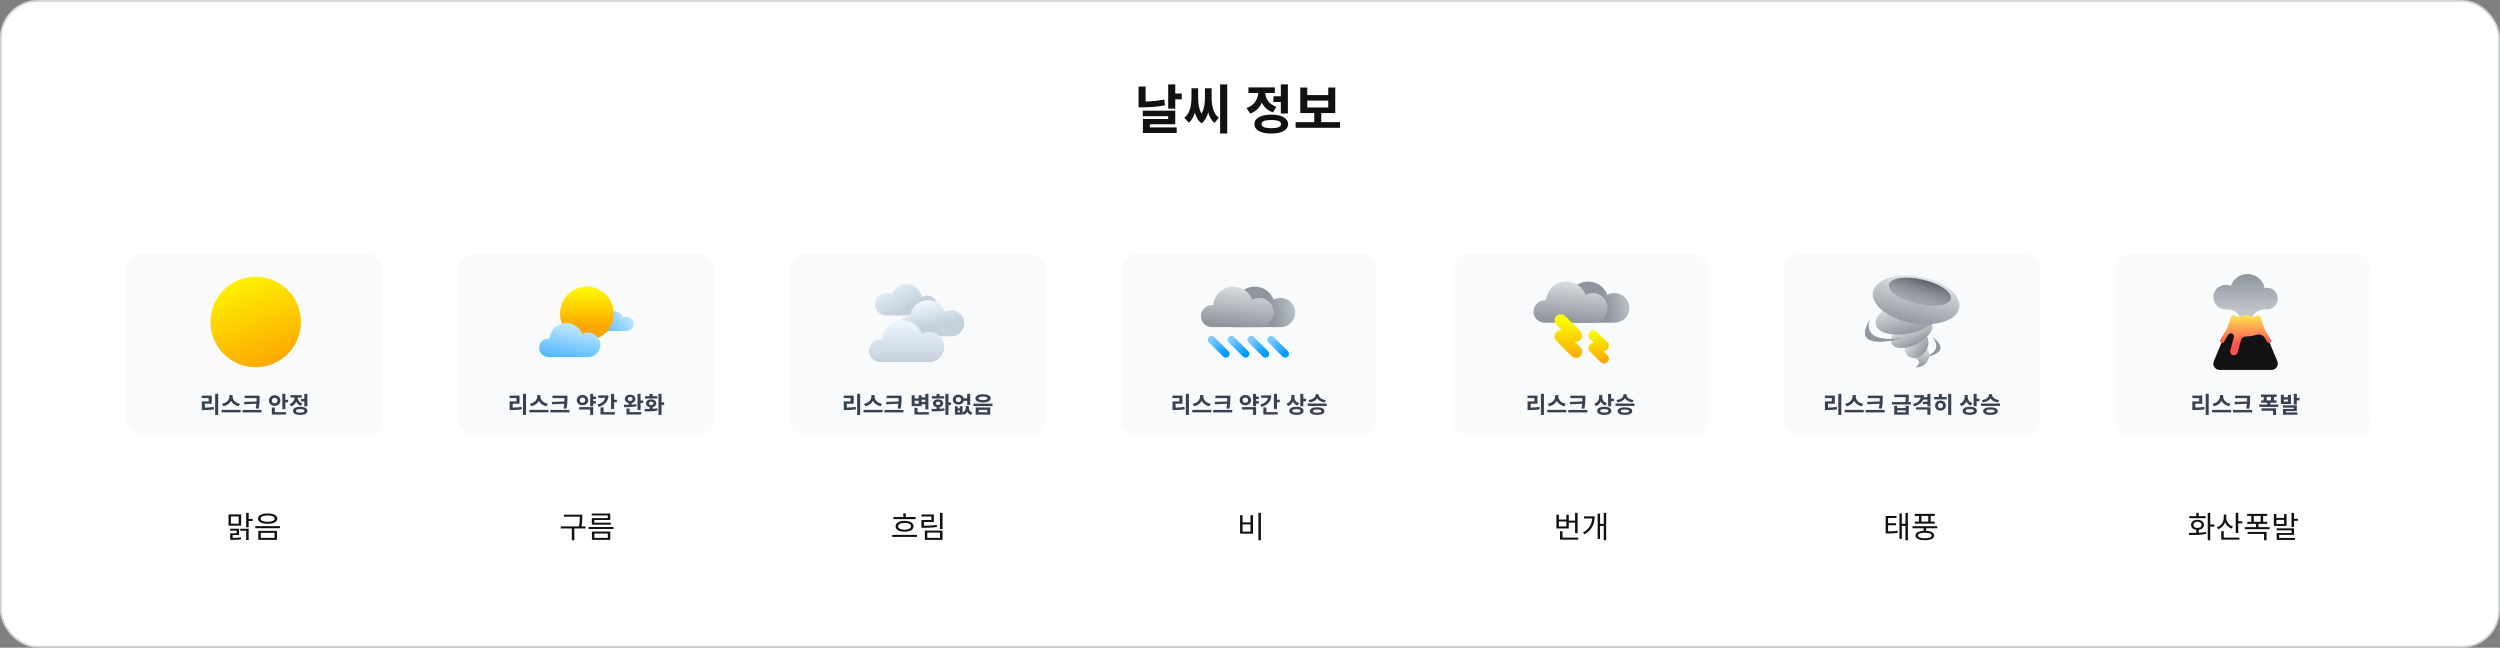 <svg width="1320" height="342" viewBox="0 0 1320 342" fill="none" xmlns="http://www.w3.org/2000/svg">
<rect x="0" y="0" width="1320" height="342" fill="#808080" stroke="none"/>
<rect x="0.5" y="0.5" width="1319" height="341" rx="19.5" fill="white" stroke="#D1D5DB"/>
<path d="M616.808 44.564H620.532V57.36H616.808V44.564ZM619.496 49.38H623.976V52.432H619.496V49.38ZM601.156 45.684H604.88V55.736H601.156V45.684ZM601.156 53.608H603.34C606.812 53.608 610.648 53.356 614.708 52.572L615.128 55.596C610.928 56.436 606.98 56.66 603.34 56.66H601.156V53.608ZM603.396 58.424H620.532V65.62H607.176V68.672H603.452V62.848H616.808V61.336H603.396V58.424ZM603.452 67.272H621.288V70.212H603.452V67.272ZM644.218 44.564H647.97V70.492H644.218V44.564ZM629.098 46.608H631.786V50.976C631.786 56.38 631.142 61.952 627.698 64.752L625.318 62.176C628.622 59.6 629.098 55.092 629.098 50.976V46.608ZM629.966 46.608H632.598V50.976C632.598 54.924 633.046 59.656 636.406 62.372L634.39 65.116C630.582 62.232 629.966 56.156 629.966 50.976V46.608ZM636.21 46.608H638.842V50.976C638.842 56.212 638.198 62.26 634.39 65.116L632.374 62.372C635.762 59.684 636.21 54.98 636.21 50.976V46.608ZM637.05 46.608H639.738V50.976C639.738 55.12 640.242 59.628 643.518 62.176L641.278 64.892C637.694 62.092 637.05 56.408 637.05 50.976V46.608ZM672.364 50.836H677.292V53.86H672.364V50.836ZM676.284 44.564H680.008V59.964H676.284V44.564ZM671.216 60.524C676.704 60.524 680.092 62.4 680.092 65.536C680.092 68.7 676.704 70.52 671.216 70.52C665.728 70.52 662.34 68.7 662.34 65.536C662.34 62.4 665.728 60.524 671.216 60.524ZM671.216 63.352C667.856 63.352 666.064 64.052 666.064 65.536C666.064 66.992 667.856 67.692 671.216 67.692C674.604 67.692 676.396 66.992 676.396 65.536C676.396 64.052 674.604 63.352 671.216 63.352ZM664.3 47.168H667.324V48.792C667.324 53.748 665.028 58.284 660.072 59.964L658.168 57.024C662.452 55.568 664.3 52.124 664.3 48.792V47.168ZM665.084 47.168H668.08V48.792C668.08 51.844 669.844 55.008 673.932 56.38L672.112 59.32C667.296 57.724 665.084 53.412 665.084 48.792V47.168ZM659.176 46.132H673.12V49.1H659.176V46.132ZM684.093 64.472H707.557V67.496H684.093V64.472ZM693.921 58.928H697.645V65.2H693.921V58.928ZM686.557 46.216H690.253V50.192H701.313V46.216H705.009V59.712H686.557V46.216ZM690.253 53.104V56.744H701.313V53.104H690.253Z" fill="#111111"/>
<rect x="67" y="134" width="135" height="96" rx="8" fill="#F9FAFB"/>
<ellipse cx="135.003" cy="170.001" rx="23.893" ry="23.893" fill="url(#paint0_linear_910_36956)"/>
<path d="M113.609 207.944H115.205V219.092H113.609V207.944ZM106.553 215.204H107.537C109.505 215.204 111.077 215.132 112.841 214.832L112.997 216.116C111.197 216.44 109.565 216.5 107.537 216.5H106.553V215.204ZM106.541 208.892H111.785V213.188H108.173V215.684H106.553V211.928H110.153V210.164H106.541V208.892ZM121.12 208.592H122.512V209.396C122.512 211.808 120.796 213.944 117.916 214.508L117.232 213.188C119.74 212.756 121.12 210.992 121.12 209.396V208.592ZM121.444 208.592H122.824V209.396C122.824 211.028 124.192 212.756 126.712 213.188L126.028 214.508C123.148 213.944 121.444 211.844 121.444 209.396V208.592ZM117.004 216.416H127.06V217.712H117.004V216.416ZM129.171 208.928H136.167V210.2H129.171V208.928ZM128.043 216.452H138.087V217.76H128.043V216.452ZM135.495 208.928H137.067V210.212C137.067 211.832 137.067 213.368 136.551 215.792L134.979 215.648C135.495 213.404 135.495 211.784 135.495 210.212V208.928ZM135.831 211.976V213.152L129.039 213.488L128.847 212.204L135.831 211.976ZM149.081 207.956H150.677V216.032H149.081V207.956ZM150.221 211.136H152.153V212.444H150.221V211.136ZM143.513 217.604H151.073V218.876H143.513V217.604ZM143.513 215.192H145.109V218.168H143.513V215.192ZM145.025 208.664C146.729 208.664 148.049 209.852 148.049 211.496C148.049 213.128 146.729 214.316 145.025 214.316C143.321 214.316 142.001 213.128 142.001 211.496C142.001 209.852 143.321 208.664 145.025 208.664ZM145.025 210.056C144.209 210.056 143.561 210.584 143.561 211.496C143.561 212.396 144.209 212.924 145.025 212.924C145.853 212.924 146.489 212.396 146.489 211.496C146.489 210.584 145.853 210.056 145.025 210.056ZM158.992 210.644H161.104V211.94H158.992V210.644ZM160.672 207.956H162.268V214.556H160.672V207.956ZM158.5 214.796C160.852 214.796 162.304 215.6 162.304 216.944C162.304 218.3 160.852 219.08 158.5 219.08C156.148 219.08 154.696 218.3 154.696 216.944C154.696 215.6 156.148 214.796 158.5 214.796ZM158.5 216.008C157.06 216.008 156.292 216.308 156.292 216.944C156.292 217.568 157.06 217.868 158.5 217.868C159.952 217.868 160.72 217.568 160.72 216.944C160.72 216.308 159.952 216.008 158.5 216.008ZM155.536 209.072H156.832V209.768C156.832 211.892 155.848 213.836 153.724 214.556L152.908 213.296C154.744 212.672 155.536 211.196 155.536 209.768V209.072ZM155.872 209.072H157.156V209.768C157.156 211.076 157.912 212.432 159.664 213.02L158.884 214.28C156.82 213.596 155.872 211.748 155.872 209.768V209.072ZM153.34 208.628H159.316V209.9H153.34V208.628Z" fill="#374151"/>
<path d="M121.553 284.016H122.417C124.705 284.016 125.825 283.984 127.185 283.712L127.329 284.72C125.905 285.024 124.769 285.056 122.417 285.056H121.553V284.016ZM121.521 279.184H126.241V282.512H122.833V284.672H121.553V281.552H124.961V280.208H121.521V279.184ZM126.849 279.184H131.297V285.136H129.985V280.24H126.849V279.184ZM129.969 270.784H131.297V278.432H129.969V270.784ZM130.721 273.984H133.425V275.088H130.721V273.984ZM120.673 271.616H127.313V277.552H120.673V271.616ZM126.017 272.688H121.969V276.496H126.017V272.688ZM141.328 271.104C144.448 271.104 146.416 272.128 146.416 273.84C146.416 275.552 144.448 276.56 141.328 276.56C138.192 276.56 136.24 275.552 136.24 273.84C136.24 272.128 138.192 271.104 141.328 271.104ZM141.328 272.16C139.024 272.16 137.6 272.768 137.6 273.84C137.6 274.896 139.024 275.52 141.328 275.52C143.616 275.52 145.056 274.896 145.056 273.84C145.056 272.768 143.616 272.16 141.328 272.16ZM136.384 280.288H146.256V285.056H136.384V280.288ZM144.96 281.36H137.696V283.984H144.96V281.36ZM134.784 277.808H147.856V278.88H134.784V277.808Z" fill="#111111"/>
<path d="M297.713 271.728H306.753V272.8H297.713V271.728ZM296.081 277.936H309.153V279.024H296.081V277.936ZM301.921 278.656H303.249V285.264H301.921V278.656ZM306.129 271.728H307.425V272.976C307.425 274.48 307.425 276.176 306.881 278.624L305.569 278.448C306.129 276.112 306.129 274.432 306.129 272.976V271.728ZM310.784 278.24H323.904V279.328H310.784V278.24ZM312.448 271.136H322.208V274.56H313.792V276.48H312.48V273.584H320.912V272.176H312.448V271.136ZM312.48 275.968H322.528V277.008H312.48V275.968ZM312.544 280.64H322.224V285.056H312.544V280.64ZM320.928 281.696H313.84V283.984H320.928V281.696Z" fill="#111111"/>
<path d="M471.721 272.992H483.465V274.096H471.721V272.992ZM471.081 282.4H484.185V283.504H471.081V282.4ZM477.593 275.024C480.505 275.024 482.329 276.096 482.329 277.888C482.329 279.68 480.505 280.736 477.593 280.736C474.697 280.736 472.873 279.68 472.873 277.888C472.873 276.096 474.697 275.024 477.593 275.024ZM477.593 276.112C475.513 276.112 474.201 276.784 474.201 277.888C474.201 278.992 475.513 279.664 477.593 279.664C479.689 279.664 481.001 278.992 481.001 277.888C481.001 276.784 479.689 276.112 477.593 276.112ZM476.953 271.04H478.265V273.616H476.953V271.04ZM496.312 270.784H497.656V279.36H496.312V270.784ZM486.536 277.584H487.704C490.328 277.584 492.264 277.504 494.584 277.136L494.728 278.208C492.344 278.608 490.392 278.688 487.704 278.688H486.536V277.584ZM486.504 271.648H493.064V275.6H487.832V278.24H486.536V274.576H491.768V272.736H486.504V271.648ZM488.312 280.16H497.656V285.056H488.312V280.16ZM496.344 281.216H489.608V283.984H496.344V281.216Z" fill="#111111"/>
<path d="M664.437 270.768H665.765V285.264H664.437V270.768ZM654.757 272H656.069V275.824H660.245V272H661.573V281.776H654.757V272ZM656.069 276.88V280.688H660.245V276.88H656.069Z" fill="#111111"/>
<path d="M827.897 274.864H832.057V275.952H827.897V274.864ZM831.641 270.8H832.969V281.504H831.641V270.8ZM823.673 283.84H833.321V284.928H823.673V283.84ZM823.673 280.464H825.001V284.4H823.673V280.464ZM821.785 271.744H823.097V274.304H827.017V271.744H828.313V279.04H821.785V271.744ZM823.097 275.344V277.952H827.017V275.344H823.097ZM846.776 270.784H848.056V285.248H846.776V270.784ZM844.44 276.592H847.208V277.68H844.44V276.592ZM840.696 272.64H841.976C841.976 276.368 840.696 279.824 836.568 282.144L835.784 281.2C839.416 279.168 840.696 276.24 840.696 272.896V272.64ZM836.344 272.64H841.144V273.744H836.344V272.64ZM843.56 271.168H844.824V284.544H843.56V271.168Z" fill="#111111"/>
<path d="M995.641 280.56H996.585C998.873 280.56 1000.23 280.512 1001.85 280.192L1001.99 281.296C1000.31 281.632 998.905 281.68 996.585 281.68H995.641V280.56ZM995.641 272.432H1001.34V273.52H996.905V280.976H995.641V272.432ZM996.521 276.256H1001.11V277.328H996.521V276.256ZM1006.09 270.784H1007.37V285.248H1006.09V270.784ZM1003.8 276.576H1006.57V277.68H1003.8V276.576ZM1002.91 271.088H1004.17V284.528H1002.91V271.088ZM1009.78 277.824H1022.86V278.912H1009.78V277.824ZM1011 271.328H1021.62V272.4H1011V271.328ZM1011.06 275.408H1021.56V276.496H1011.06V275.408ZM1013.19 271.792H1014.52V276.144H1013.19V271.792ZM1018.12 271.792H1019.43V276.144H1018.12V271.792ZM1016.31 280.272C1019.42 280.272 1021.26 281.152 1021.26 282.752C1021.26 284.336 1019.42 285.216 1016.31 285.216C1013.21 285.216 1011.37 284.336 1011.37 282.752C1011.37 281.152 1013.21 280.272 1016.31 280.272ZM1016.31 281.296C1014.04 281.296 1012.71 281.824 1012.71 282.752C1012.71 283.68 1014.04 284.208 1016.31 284.208C1018.58 284.208 1019.91 283.68 1019.91 282.752C1019.91 281.824 1018.58 281.296 1016.31 281.296ZM1015.67 278.32H1016.98V280.688H1015.67V278.32Z" fill="#111111"/>
<path d="M1159.61 279.408H1160.93V281.76H1159.61V279.408ZM1165.69 270.784H1167.01V285.248H1165.69V270.784ZM1166.58 276.928H1169.25V278.048H1166.58V276.928ZM1155.88 282.496L1155.69 281.392C1158.28 281.392 1161.81 281.36 1164.81 280.928L1164.92 281.92C1161.8 282.48 1158.41 282.496 1155.88 282.496ZM1155.93 272.528H1164.58V273.6H1155.93V272.528ZM1160.26 274.448C1162.28 274.448 1163.67 275.504 1163.67 277.12C1163.67 278.752 1162.28 279.792 1160.26 279.792C1158.25 279.792 1156.87 278.752 1156.87 277.12C1156.87 275.504 1158.25 274.448 1160.26 274.448ZM1160.26 275.472C1158.97 275.472 1158.12 276.128 1158.12 277.12C1158.12 278.112 1158.97 278.768 1160.26 278.768C1161.56 278.768 1162.42 278.112 1162.42 277.12C1162.42 276.128 1161.56 275.472 1160.26 275.472ZM1159.61 270.8H1160.93V273.248H1159.61V270.8ZM1174.13 271.664H1175.22V273.44C1175.22 276.272 1173.65 278.528 1171.22 279.472L1170.52 278.416C1172.73 277.632 1174.13 275.68 1174.13 273.44V271.664ZM1174.36 271.664H1175.45V273.488C1175.45 275.456 1176.89 277.312 1179 278.064L1178.34 279.104C1175.96 278.24 1174.36 276.032 1174.36 273.488V271.664ZM1180.47 270.768H1181.8V281.456H1180.47V270.768ZM1181.38 275.216H1183.94V276.32H1181.38V275.216ZM1172.82 283.84H1182.44V284.928H1172.82V283.84ZM1172.82 280.448H1174.15V284.368H1172.82V280.448ZM1186.5 271.312H1197.12V272.4H1186.5V271.312ZM1186.56 275.52H1197.06V276.592H1186.56V275.52ZM1188.69 271.808H1190.02V276.128H1188.69V271.808ZM1193.62 271.808H1194.93V276.128H1193.62V271.808ZM1185.28 278.336H1198.36V279.408H1185.28V278.336ZM1191.17 276.272H1192.48V278.768H1191.17V276.272ZM1186.74 280.848H1196.74V285.248H1195.41V281.92H1186.74V280.848ZM1200.61 271.376H1201.92V273.456H1206V271.376H1207.3V277.696H1200.61V271.376ZM1201.92 274.496V276.624H1206V274.496H1201.92ZM1209.91 270.784H1211.23V278.24H1209.91V270.784ZM1210.66 273.888H1213.36V274.992H1210.66V273.888ZM1202.05 278.944H1211.23V282.448H1203.39V284.624H1202.08V281.456H1209.94V280H1202.05V278.944ZM1202.08 284.032H1211.76V285.088H1202.08V284.032Z" fill="#111111"/>
<rect x="242" y="134" width="135" height="96" rx="8" fill="#F9FAFB"/>
<path fill-rule="evenodd" clip-rule="evenodd" d="M330.781 174.788H330.78V174.789H325.098H323.891H318.209V174.774C316.759 174.63 315.626 173.407 315.626 171.919C315.626 170.334 316.911 169.049 318.496 169.049C318.6 169.049 318.702 169.054 318.802 169.065C319.036 166.373 321.294 164.262 324.046 164.262C326.297 164.262 328.218 165.675 328.97 167.662C329.508 167.369 330.125 167.203 330.781 167.203C332.875 167.203 334.573 168.901 334.573 170.995C334.573 173.09 332.875 174.788 330.781 174.788Z" fill="url(#paint1_linear_910_36956)"/>
<ellipse cx="309.892" cy="165.534" rx="14.2" ry="14.2" fill="url(#paint2_linear_910_36956)"/>
<path fill-rule="evenodd" clip-rule="evenodd" d="M316.987 182.079C316.987 185.652 314.091 188.549 310.518 188.549V188.549H300.824H298.767H289.073V188.524C286.599 188.279 284.667 186.191 284.667 183.653C284.667 180.949 286.858 178.757 289.562 178.757C289.739 178.757 289.913 178.766 290.085 178.785C290.483 174.194 294.336 170.592 299.03 170.592C302.869 170.592 306.146 173.002 307.43 176.392C308.347 175.893 309.399 175.609 310.517 175.609C314.091 175.609 316.987 178.506 316.987 182.079Z" fill="url(#paint3_linear_910_36956)"/>
<path d="M276.14 207.944H277.736V219.092H276.14V207.944ZM269.084 215.204H270.068C272.036 215.204 273.608 215.132 275.372 214.832L275.528 216.116C273.728 216.44 272.096 216.5 270.068 216.5H269.084V215.204ZM269.072 208.892H274.316V213.188H270.704V215.684H269.084V211.928H272.684V210.164H269.072V208.892ZM283.651 208.592H285.043V209.396C285.043 211.808 283.327 213.944 280.447 214.508L279.763 213.188C282.271 212.756 283.651 210.992 283.651 209.396V208.592ZM283.975 208.592H285.355V209.396C285.355 211.028 286.723 212.756 289.243 213.188L288.559 214.508C285.679 213.944 283.975 211.844 283.975 209.396V208.592ZM279.535 216.416H289.591V217.712H279.535V216.416ZM291.702 208.928H298.698V210.2H291.702V208.928ZM290.574 216.452H300.618V217.76H290.574V216.452ZM298.026 208.928H299.598V210.212C299.598 211.832 299.598 213.368 299.082 215.792L297.51 215.648C298.026 213.404 298.026 211.784 298.026 210.212V208.928ZM298.362 211.976V213.152L291.57 213.488L291.378 212.204L298.362 211.976ZM312.716 209.396H314.636V210.704H312.716V209.396ZM312.716 211.808H314.636V213.116H312.716V211.808ZM311.612 207.956H313.208V214.508H311.612V207.956ZM305.792 214.964H313.208V219.068H311.612V216.236H305.792V214.964ZM307.556 208.556C309.272 208.556 310.58 209.696 310.58 211.28C310.58 212.864 309.272 213.992 307.556 213.992C305.84 213.992 304.532 212.864 304.532 211.28C304.532 209.696 305.84 208.556 307.556 208.556ZM307.556 209.912C306.716 209.912 306.092 210.404 306.092 211.28C306.092 212.156 306.716 212.66 307.556 212.66C308.396 212.66 309.02 212.156 309.02 211.28C309.02 210.404 308.396 209.912 307.556 209.912ZM322.64 207.956H324.248V215.912H322.64V207.956ZM323.792 211.052H325.724V212.36H323.792V211.052ZM319.544 208.784H321.248C321.248 211.808 319.4 213.884 316.088 214.844L315.416 213.572C318.14 212.828 319.544 211.34 319.544 209.576V208.784ZM315.896 208.784H320.408V210.068H315.896V208.784ZM317.06 217.604H324.62V218.876H317.06V217.604ZM317.06 215.108H318.668V218.168H317.06V215.108ZM331.93 212.456H333.526V214.136H331.93V212.456ZM332.71 208.4C334.318 208.4 335.482 209.324 335.482 210.668C335.482 211.988 334.318 212.912 332.71 212.912C331.102 212.912 329.938 211.988 329.938 210.668C329.938 209.324 331.102 208.4 332.71 208.4ZM332.71 209.6C331.954 209.6 331.426 209.984 331.426 210.668C331.426 211.34 331.954 211.724 332.71 211.724C333.478 211.724 333.994 211.34 333.994 210.668C333.994 209.984 333.478 209.6 332.71 209.6ZM336.622 207.968H338.218V216.44H336.622V207.968ZM337.654 211.448H339.61V212.756H337.654V211.448ZM330.802 217.592H338.59V218.876H330.802V217.592ZM330.802 215.708H332.41V218.144H330.802V215.708ZM329.542 215L329.362 213.728C331.246 213.728 333.85 213.716 336.034 213.404L336.142 214.544C333.898 214.964 331.378 215 329.542 215ZM343.005 214.532H344.601V216.332H343.005V214.532ZM347.673 207.956H349.281V219.068H347.673V207.956ZM348.717 212.468H350.673V213.788H348.717V212.468ZM340.509 217.22L340.317 215.936C342.237 215.936 344.877 215.924 347.121 215.612L347.241 216.764C344.901 217.22 342.381 217.22 340.509 217.22ZM340.521 209.18H347.061V210.428H340.521V209.18ZM343.809 210.872C345.393 210.872 346.521 211.712 346.521 212.948C346.521 214.196 345.393 215.036 343.809 215.036C342.213 215.036 341.097 214.196 341.097 212.948C341.097 211.712 342.213 210.872 343.809 210.872ZM343.809 212.072C343.077 212.072 342.609 212.384 342.609 212.948C342.609 213.524 343.077 213.836 343.809 213.836C344.529 213.836 345.009 213.524 345.009 212.948C345.009 212.384 344.529 212.072 343.809 212.072ZM343.005 208.016H344.601V210.116H343.005V208.016Z" fill="#374151"/>
<rect x="417" y="134" width="135" height="96" rx="8" fill="#F9FAFB"/>
<path fill-rule="evenodd" clip-rule="evenodd" d="M467.985 166.565L468.025 166.565H478.824V166.561C478.878 166.56 478.931 166.558 478.984 166.555V166.565H489.438C489.456 166.565 489.473 166.565 489.491 166.565C489.508 166.565 489.526 166.565 489.543 166.565H489.825V166.555C492.57 166.383 494.743 164.102 494.743 161.313C494.743 158.412 492.392 156.061 489.491 156.061C488.482 156.061 487.54 156.345 486.74 156.838C486.056 152.952 482.664 150 478.583 150C475.041 150 472.018 152.224 470.834 155.351C469.987 154.89 469.017 154.629 467.985 154.629C464.689 154.629 462.017 157.301 462.017 160.597C462.017 163.893 464.689 166.565 467.985 166.565Z" fill="url(#paint4_linear_910_36956)"/>
<path fill-rule="evenodd" clip-rule="evenodd" d="M490.028 177.589C490.07 177.589 490.113 177.589 490.155 177.589H491.939H502.185C502.214 177.589 502.243 177.589 502.272 177.589C506.08 177.589 509.167 174.502 509.167 170.694C509.167 166.885 506.08 163.798 502.272 163.798C501.08 163.798 499.958 164.101 498.98 164.633C497.613 161.02 494.12 158.451 490.028 158.451C485.026 158.451 480.92 162.29 480.495 167.182C480.312 167.162 480.127 167.152 479.938 167.152C477.057 167.152 474.721 169.489 474.721 172.37C474.721 175.075 476.779 177.3 479.415 177.562V177.589H489.748H489.901C489.943 177.589 489.986 177.589 490.028 177.589Z" fill="url(#paint5_linear_910_36956)"/>
<path fill-rule="evenodd" clip-rule="evenodd" d="M476.492 191.187L476.54 191.187H478.698H490.616V191.186C495.009 191.185 498.57 187.624 498.57 183.231C498.57 178.838 495.009 175.277 490.615 175.277C489.241 175.277 487.947 175.626 486.819 176.24C485.241 172.072 481.213 169.109 476.492 169.109C470.721 169.109 465.985 173.538 465.495 179.182C465.284 179.16 465.069 179.148 464.851 179.148C461.527 179.148 458.832 181.843 458.832 185.167C458.832 188.289 461.208 190.855 464.251 191.157V191.187H476.168H476.445L476.492 191.187Z" fill="url(#paint6_linear_910_36956)"/>
<path d="M452.57 207.944H454.166V219.092H452.57V207.944ZM445.514 215.204H446.498C448.466 215.204 450.038 215.132 451.802 214.832L451.958 216.116C450.158 216.44 448.526 216.5 446.498 216.5H445.514V215.204ZM445.502 208.892H450.746V213.188H447.134V215.684H445.514V211.928H449.114V210.164H445.502V208.892ZM460.081 208.592H461.473V209.396C461.473 211.808 459.757 213.944 456.877 214.508L456.193 213.188C458.701 212.756 460.081 210.992 460.081 209.396V208.592ZM460.405 208.592H461.785V209.396C461.785 211.028 463.153 212.756 465.673 213.188L464.989 214.508C462.109 213.944 460.405 211.844 460.405 209.396V208.592ZM455.965 216.416H466.021V217.712H455.965V216.416ZM468.132 208.928H475.128V210.2H468.132V208.928ZM467.004 216.452H477.048V217.76H467.004V216.452ZM474.456 208.928H476.028V210.212C476.028 211.832 476.028 213.368 475.512 215.792L473.94 215.648C474.456 213.404 474.456 211.784 474.456 210.212V208.928ZM474.792 211.976V213.152L468 213.488L467.808 212.204L474.792 211.976ZM486.338 209.816H489.17V211.076H486.338V209.816ZM486.338 212.204H489.218V213.464H486.338V212.204ZM488.594 207.968H490.19V216.164H488.594V207.968ZM482.834 217.604H490.43V218.876H482.834V217.604ZM482.834 215.36H484.442V218.336H482.834V215.36ZM481.358 208.688H482.942V210.38H485.054V208.688H486.614V214.424H481.358V208.688ZM482.942 211.592V213.164H485.054V211.592H482.942ZM494.497 214.532H496.093V216.332H494.497V214.532ZM499.165 207.956H500.773V219.068H499.165V207.956ZM500.209 212.468H502.165V213.788H500.209V212.468ZM492.001 217.22L491.809 215.936C493.729 215.936 496.369 215.924 498.613 215.612L498.733 216.764C496.393 217.22 493.873 217.22 492.001 217.22ZM492.013 209.18H498.553V210.428H492.013V209.18ZM495.301 210.872C496.885 210.872 498.013 211.712 498.013 212.948C498.013 214.196 496.885 215.036 495.301 215.036C493.705 215.036 492.589 214.196 492.589 212.948C492.589 211.712 493.705 210.872 495.301 210.872ZM495.301 212.072C494.569 212.072 494.101 212.384 494.101 212.948C494.101 213.524 494.569 213.836 495.301 213.836C496.021 213.836 496.501 213.524 496.501 212.948C496.501 212.384 496.021 212.072 495.301 212.072ZM494.497 208.016H496.093V210.116H494.497V208.016ZM504.192 214.46H505.668V215.552H506.772V214.46H508.248V218.948H504.192V214.46ZM505.668 216.704V217.748H506.772V216.704H505.668ZM509.964 214.376H511.176V215.204C511.176 216.836 510.516 218.42 508.872 219.056L508.092 217.868C509.424 217.316 509.964 216.248 509.964 215.204V214.376ZM510.336 214.376H511.548V215.204C511.548 216.356 512.076 217.412 513.432 217.868L512.64 219.056C510.96 218.456 510.336 216.956 510.336 215.204V214.376ZM508.584 210.332H511.368V211.628H508.584V210.332ZM506.04 208.376C507.708 208.376 508.968 209.456 508.968 210.992C508.968 212.528 507.708 213.62 506.04 213.62C504.36 213.62 503.1 212.528 503.1 210.992C503.1 209.456 504.36 208.376 506.04 208.376ZM506.04 209.684C505.224 209.684 504.624 210.176 504.624 210.992C504.624 211.808 505.224 212.312 506.04 212.312C506.856 212.312 507.444 211.808 507.444 210.992C507.444 210.176 506.856 209.684 506.04 209.684ZM510.672 207.956H512.268V213.836H510.672V207.956ZM519.035 208.16C521.483 208.16 523.055 208.988 523.055 210.332C523.055 211.676 521.483 212.492 519.035 212.492C516.587 212.492 515.015 211.676 515.015 210.332C515.015 208.988 516.587 208.16 519.035 208.16ZM519.035 209.396C517.511 209.396 516.659 209.696 516.659 210.332C516.659 210.956 517.511 211.268 519.035 211.268C520.547 211.268 521.411 210.956 521.411 210.332C521.411 209.696 520.547 209.396 519.035 209.396ZM515.171 215.156H522.851V218.948H515.171V215.156ZM521.291 216.416H516.743V217.688H521.291V216.416ZM514.007 213.128H524.051V214.388H514.007V213.128Z" fill="#374151"/>
<rect x="592" y="134" width="135" height="96" rx="8" fill="#F9FAFB"/>
<path fill-rule="evenodd" clip-rule="evenodd" d="M638.336 177.986C639.114 177.208 640.376 177.208 641.153 177.986L648.626 185.458C649.404 186.236 649.404 187.498 648.626 188.276C647.848 189.054 646.587 189.054 645.809 188.276L638.336 180.803C637.558 180.025 637.558 178.764 638.336 177.986Z" fill="url(#paint7_linear_910_36956)"/>
<path fill-rule="evenodd" clip-rule="evenodd" d="M648.796 177.986C649.574 177.208 650.835 177.208 651.613 177.986L659.085 185.458C659.863 186.236 659.863 187.498 659.085 188.276C658.308 189.054 657.046 189.054 656.268 188.276L648.796 180.803C648.018 180.025 648.018 178.764 648.796 177.986Z" fill="url(#paint8_linear_910_36956)"/>
<path fill-rule="evenodd" clip-rule="evenodd" d="M659.256 177.986C660.034 177.208 661.295 177.208 662.073 177.986L669.546 185.458C670.324 186.236 670.324 187.498 669.546 188.276C668.768 189.054 667.507 189.054 666.729 188.276L659.256 180.803C658.478 180.025 658.478 178.764 659.256 177.986Z" fill="url(#paint9_linear_910_36956)"/>
<path fill-rule="evenodd" clip-rule="evenodd" d="M669.717 177.986C670.495 177.208 671.756 177.208 672.534 177.986L680.007 185.458C680.785 186.236 680.785 187.498 680.007 188.276C679.229 189.054 677.968 189.054 677.19 188.276L669.717 180.803C668.939 180.025 668.939 178.764 669.717 177.986Z" fill="url(#paint10_linear_910_36956)"/>
<path fill-rule="evenodd" clip-rule="evenodd" d="M662.497 172.724L662.571 172.724H664.634H676.181V172.724H676.181C680.437 172.724 683.888 169.273 683.888 165.017C683.888 160.761 680.437 157.31 676.181 157.31C674.849 157.31 673.596 157.648 672.502 158.243C670.974 154.205 667.071 151.334 662.497 151.334C656.905 151.334 652.316 155.625 651.842 161.094C651.638 161.072 651.43 161.061 651.22 161.061C647.999 161.061 645.388 163.672 645.388 166.892C645.388 169.916 647.689 172.402 650.636 172.695V172.724H651.147C651.171 172.724 651.195 172.724 651.22 172.724C651.244 172.724 651.269 172.724 651.293 172.724H662.183H662.423L662.497 172.724Z" fill="url(#paint11_linear_910_36956)"/>
<path fill-rule="evenodd" clip-rule="evenodd" d="M651.209 172.724L651.283 172.724H653.346H664.893V172.724H664.893C669.149 172.724 672.6 169.273 672.6 165.017C672.6 160.761 669.149 157.31 664.893 157.31C663.561 157.31 662.308 157.648 661.214 158.243C659.686 154.205 655.783 151.334 651.209 151.334C645.617 151.334 641.028 155.625 640.554 161.094C640.35 161.072 640.142 161.061 639.932 161.061C636.711 161.061 634.1 163.672 634.1 166.892C634.1 169.916 636.401 172.402 639.348 172.695V172.724H639.859C639.883 172.724 639.907 172.724 639.932 172.724C639.956 172.724 639.981 172.724 640.005 172.724H650.895H651.135L651.209 172.724Z" fill="url(#paint12_linear_910_36956)"/>
<path d="M626.14 207.944H627.736V219.092H626.14V207.944ZM619.084 215.204H620.068C622.036 215.204 623.608 215.132 625.372 214.832L625.528 216.116C623.728 216.44 622.096 216.5 620.068 216.5H619.084V215.204ZM619.072 208.892H624.316V213.188H620.704V215.684H619.084V211.928H622.684V210.164H619.072V208.892ZM633.651 208.592H635.043V209.396C635.043 211.808 633.327 213.944 630.447 214.508L629.763 213.188C632.271 212.756 633.651 210.992 633.651 209.396V208.592ZM633.975 208.592H635.355V209.396C635.355 211.028 636.723 212.756 639.243 213.188L638.559 214.508C635.679 213.944 633.975 211.844 633.975 209.396V208.592ZM629.535 216.416H639.591V217.712H629.535V216.416ZM641.702 208.928H648.698V210.2H641.702V208.928ZM640.574 216.452H650.618V217.76H640.574V216.452ZM648.026 208.928H649.598V210.212C649.598 211.832 649.598 213.368 649.082 215.792L647.51 215.648C648.026 213.404 648.026 211.784 648.026 210.212V208.928ZM648.362 211.976V213.152L641.57 213.488L641.378 212.204L648.362 211.976ZM662.716 209.396H664.636V210.704H662.716V209.396ZM662.716 211.808H664.636V213.116H662.716V211.808ZM661.612 207.956H663.208V214.508H661.612V207.956ZM655.792 214.964H663.208V219.068H661.612V216.236H655.792V214.964ZM657.556 208.556C659.272 208.556 660.58 209.696 660.58 211.28C660.58 212.864 659.272 213.992 657.556 213.992C655.84 213.992 654.532 212.864 654.532 211.28C654.532 209.696 655.84 208.556 657.556 208.556ZM657.556 209.912C656.716 209.912 656.092 210.404 656.092 211.28C656.092 212.156 656.716 212.66 657.556 212.66C658.396 212.66 659.02 212.156 659.02 211.28C659.02 210.404 658.396 209.912 657.556 209.912ZM672.64 207.956H674.248V215.912H672.64V207.956ZM673.792 211.052H675.724V212.36H673.792V211.052ZM669.544 208.784H671.248C671.248 211.808 669.4 213.884 666.088 214.844L665.416 213.572C668.14 212.828 669.544 211.34 669.544 209.576V208.784ZM665.896 208.784H670.408V210.068H665.896V208.784ZM667.06 217.604H674.62V218.876H667.06V217.604ZM667.06 215.108H668.668V218.168H667.06V215.108ZM681.834 208.556H683.142V209.54C683.142 211.748 682.182 213.692 680.07 214.424L679.218 213.164C681.078 212.54 681.834 211.052 681.834 209.54V208.556ZM682.158 208.556H683.454V209.696C683.454 211.028 684.198 212.324 685.938 212.864L685.11 214.1C683.106 213.428 682.158 211.7 682.158 209.696V208.556ZM686.55 207.956H688.146V214.52H686.55V207.956ZM687.702 210.524H689.622V211.844H687.702V210.524ZM684.522 214.772C686.826 214.772 688.278 215.576 688.278 216.92C688.278 218.276 686.826 219.068 684.522 219.068C682.206 219.068 680.754 218.276 680.754 216.92C680.754 215.576 682.206 214.772 684.522 214.772ZM684.522 216.008C683.106 216.008 682.338 216.308 682.338 216.92C682.338 217.544 683.106 217.832 684.522 217.832C685.938 217.832 686.694 217.544 686.694 216.92C686.694 216.308 685.938 216.008 684.522 216.008ZM694.649 208.136H696.017V208.472C696.017 210.452 694.373 212.072 691.517 212.468L690.929 211.22C693.425 210.92 694.649 209.636 694.649 208.472V208.136ZM694.913 208.136H696.281V208.472C696.281 209.636 697.505 210.92 699.989 211.22L699.413 212.468C696.557 212.072 694.913 210.44 694.913 208.472V208.136ZM690.437 213.056H700.481V214.316H690.437V213.056ZM695.441 215.048C697.841 215.048 699.293 215.78 699.293 217.064C699.293 218.36 697.841 219.08 695.441 219.08C693.029 219.08 691.577 218.36 691.577 217.064C691.577 215.78 693.029 215.048 695.441 215.048ZM695.441 216.248C693.953 216.248 693.197 216.512 693.197 217.064C693.197 217.628 693.953 217.88 695.441 217.88C696.929 217.88 697.685 217.628 697.685 217.064C697.685 216.512 696.929 216.248 695.441 216.248Z" fill="#374151"/>
<rect x="767" y="134" width="135" height="96" rx="8" fill="#F9FAFB"/>
<path fill-rule="evenodd" clip-rule="evenodd" d="M838.564 170.414C838.595 170.414 838.626 170.414 838.657 170.414H840.735H852.45L852.475 170.414C856.802 170.414 860.31 166.905 860.31 162.578C860.31 158.25 856.802 154.742 852.475 154.742C851.121 154.742 849.847 155.086 848.736 155.69C847.182 151.585 843.213 148.666 838.564 148.666C832.879 148.666 828.212 153.029 827.731 158.589C827.522 158.567 827.311 158.555 827.096 158.555C823.822 158.555 821.167 161.21 821.167 164.485C821.167 167.559 823.507 170.087 826.503 170.385V170.414H827.023C827.047 170.414 827.072 170.414 827.096 170.414C827.121 170.414 827.145 170.414 827.169 170.414H838.241H838.47C838.49 170.414 838.509 170.414 838.529 170.414C838.54 170.414 838.552 170.414 838.564 170.414Z" fill="url(#paint13_linear_910_36956)"/>
<path fill-rule="evenodd" clip-rule="evenodd" d="M827.086 170.414C827.117 170.414 827.148 170.414 827.179 170.414H829.257H840.972L840.997 170.414C845.324 170.414 848.832 166.905 848.832 162.578C848.832 158.25 845.324 154.742 840.997 154.742C839.643 154.742 838.369 155.086 837.258 155.69C835.704 151.585 831.735 148.666 827.086 148.666C821.4 148.666 816.734 153.029 816.253 158.589C816.044 158.567 815.833 158.555 815.618 158.555C812.344 158.555 809.689 161.21 809.689 164.485C809.689 167.559 812.029 170.087 815.025 170.385V170.414H815.545C815.569 170.414 815.594 170.414 815.618 170.414C815.643 170.414 815.667 170.414 815.691 170.414H826.765H826.992C827.012 170.414 827.031 170.414 827.051 170.414C827.062 170.414 827.074 170.414 827.086 170.414Z" fill="url(#paint14_linear_910_36956)"/>
<path fill-rule="evenodd" clip-rule="evenodd" d="M826.56 166.983C825.173 165.596 823.012 165.508 821.733 166.787C820.454 168.066 820.542 170.227 821.929 171.614L824.88 174.565C823.761 174.264 822.562 174.519 821.733 175.348C820.454 176.626 820.542 178.788 821.929 180.175L829.625 187.871C831.012 189.258 833.173 189.346 834.452 188.067C835.731 186.788 835.643 184.627 834.256 183.24L831.305 180.289C832.424 180.59 833.623 180.335 834.452 179.506C835.731 178.228 835.643 176.066 834.256 174.679L826.56 166.983Z" fill="url(#paint15_linear_910_36956)"/>
<path fill-rule="evenodd" clip-rule="evenodd" d="M843.099 175.203C842.087 174.19 840.446 174.19 839.433 175.203C838.421 176.215 838.421 177.857 839.433 178.869L841.741 181.177C840.93 181.026 840.061 181.265 839.433 181.893C838.421 182.905 838.421 184.546 839.433 185.559L845.05 191.176C846.063 192.188 847.704 192.188 848.716 191.176C849.729 190.163 849.729 188.522 848.716 187.51L846.409 185.202C847.22 185.352 848.089 185.113 848.716 184.486C849.729 183.474 849.729 181.832 848.716 180.82L843.099 175.203Z" fill="url(#paint16_linear_910_36956)"/>
<path d="M813.609 207.944H815.205V219.092H813.609V207.944ZM806.553 215.204H807.537C809.505 215.204 811.077 215.132 812.841 214.832L812.997 216.116C811.197 216.44 809.565 216.5 807.537 216.5H806.553V215.204ZM806.541 208.892H811.785V213.188H808.173V215.684H806.553V211.928H810.153V210.164H806.541V208.892ZM821.12 208.592H822.512V209.396C822.512 211.808 820.796 213.944 817.916 214.508L817.232 213.188C819.74 212.756 821.12 210.992 821.12 209.396V208.592ZM821.444 208.592H822.824V209.396C822.824 211.028 824.192 212.756 826.712 213.188L826.028 214.508C823.148 213.944 821.444 211.844 821.444 209.396V208.592ZM817.004 216.416H827.06V217.712H817.004V216.416ZM829.171 208.928H836.167V210.2H829.171V208.928ZM828.043 216.452H838.087V217.76H828.043V216.452ZM835.495 208.928H837.067V210.212C837.067 211.832 837.067 213.368 836.551 215.792L834.979 215.648C835.495 213.404 835.495 211.784 835.495 210.212V208.928ZM835.831 211.976V213.152L829.039 213.488L828.847 212.204L835.831 211.976ZM844.365 208.556H845.673V209.54C845.673 211.748 844.713 213.692 842.601 214.424L841.749 213.164C843.609 212.54 844.365 211.052 844.365 209.54V208.556ZM844.689 208.556H845.985V209.696C845.985 211.028 846.729 212.324 848.469 212.864L847.641 214.1C845.637 213.428 844.689 211.7 844.689 209.696V208.556ZM849.081 207.956H850.677V214.52H849.081V207.956ZM850.233 210.524H852.153V211.844H850.233V210.524ZM847.053 214.772C849.357 214.772 850.809 215.576 850.809 216.92C850.809 218.276 849.357 219.068 847.053 219.068C844.737 219.068 843.285 218.276 843.285 216.92C843.285 215.576 844.737 214.772 847.053 214.772ZM847.053 216.008C845.637 216.008 844.869 216.308 844.869 216.92C844.869 217.544 845.637 217.832 847.053 217.832C848.469 217.832 849.225 217.544 849.225 216.92C849.225 216.308 848.469 216.008 847.053 216.008ZM857.18 208.136H858.548V208.472C858.548 210.452 856.904 212.072 854.048 212.468L853.46 211.22C855.956 210.92 857.18 209.636 857.18 208.472V208.136ZM857.444 208.136H858.812V208.472C858.812 209.636 860.036 210.92 862.52 211.22L861.944 212.468C859.088 212.072 857.444 210.44 857.444 208.472V208.136ZM852.968 213.056H863.012V214.316H852.968V213.056ZM857.972 215.048C860.372 215.048 861.824 215.78 861.824 217.064C861.824 218.36 860.372 219.08 857.972 219.08C855.56 219.08 854.108 218.36 854.108 217.064C854.108 215.78 855.56 215.048 857.972 215.048ZM857.972 216.248C856.484 216.248 855.728 216.512 855.728 217.064C855.728 217.628 856.484 217.88 857.972 217.88C859.46 217.88 860.216 217.628 860.216 217.064C860.216 216.512 859.46 216.248 857.972 216.248Z" fill="#374151"/>
<rect x="942" y="134" width="135" height="96" rx="8" fill="#F9FAFB"/>
<path d="M1011.42 194.001C1015.37 191.072 1012.11 189.348 1010.73 189.004L1017.25 183.145C1020.68 188.659 1017.08 194.001 1011.42 194.001Z" fill="url(#paint17_linear_910_36956)"/>
<ellipse cx="7.326" cy="5.841" rx="7.326" ry="5.841" transform="matrix(0.567 -0.824 0.821 0.57 1002.95 184.867)" fill="url(#paint18_linear_910_36956)"/>
<ellipse cx="11.844" cy="6.026" rx="11.844" ry="6.026" transform="matrix(0.897 -0.442 0.438 0.899 996.091 176.033)" fill="url(#paint19_linear_910_36956)"/>
<ellipse cx="17.669" cy="8.786" rx="17.669" ry="8.786" transform="matrix(0.969 -0.248 0.245 0.969 988.307 162.975)" fill="url(#paint20_linear_910_36956)"/>
<ellipse cx="23.155" cy="12.406" rx="23.155" ry="12.406" transform="matrix(0.984 0.178 -0.176 0.984 991.096 142)" fill="url(#paint21_linear_910_36956)"/>
<ellipse cx="16.733" cy="6.509" rx="16.733" ry="6.509" transform="matrix(0.974 0.227 -0.225 0.974 998.918 143.854)" fill="url(#paint22_linear_910_36956)"/>
<path d="M987.737 168.324C985.679 172.173 984.821 181.421 1005.23 178.319C994.254 181.593 977.79 182.972 987.737 168.324Z" fill="#8F959C"/>
<path d="M1020.34 177.975C1023.77 182.627 1022.94 185.591 1016.91 188.486C1021.19 187.567 1029.77 185.04 1020.34 177.975Z" fill="#8F959C"/>
<path d="M970.62 207.944H972.216V219.092H970.62V207.944ZM963.564 215.204H964.548C966.516 215.204 968.088 215.132 969.852 214.832L970.008 216.116C968.208 216.44 966.576 216.5 964.548 216.5H963.564V215.204ZM963.552 208.892H968.796V213.188H965.184V215.684H963.564V211.928H967.164V210.164H963.552V208.892ZM978.131 208.592H979.523V209.396C979.523 211.808 977.807 213.944 974.927 214.508L974.243 213.188C976.751 212.756 978.131 210.992 978.131 209.396V208.592ZM978.455 208.592H979.835V209.396C979.835 211.028 981.203 212.756 983.723 213.188L983.039 214.508C980.159 213.944 978.455 211.844 978.455 209.396V208.592ZM974.015 216.416H984.071V217.712H974.015V216.416ZM986.183 208.928H993.179V210.2H986.183V208.928ZM985.055 216.452H995.099V217.76H985.055V216.452ZM992.507 208.928H994.079V210.212C994.079 211.832 994.079 213.368 993.563 215.792L991.991 215.648C992.507 213.404 992.507 211.784 992.507 210.212V208.928ZM992.843 211.976V213.152L986.051 213.488L985.859 212.204L992.843 211.976ZM1000.14 214.28H1001.71V215.444H1006.21V214.28H1007.8V218.948H1000.14V214.28ZM1001.71 216.668V217.676H1006.21V216.668H1001.71ZM1000.18 208.4H1007.22V209.672H1000.18V208.4ZM998.953 212.288H1009.01V213.572H998.953V212.288ZM1006.26 208.4H1007.83V209.288C1007.83 210.212 1007.83 211.172 1007.52 212.564L1005.91 212.672C1006.26 211.244 1006.26 210.224 1006.26 209.288V208.4ZM1014.2 208.652H1015.87C1015.87 211.64 1014.02 213.668 1010.7 214.544L1010.1 213.296C1012.82 212.588 1014.2 211.148 1014.2 209.444V208.652ZM1010.72 208.652H1015.24V209.924H1010.72V208.652ZM1011.71 215.024H1019.28V219.032H1017.68V216.272H1011.71V215.024ZM1017.68 207.956H1019.28V214.556H1017.68V207.956ZM1015.34 209.744H1017.95V211.004H1015.34V209.744ZM1015.24 212.108H1017.85V213.38H1015.24V212.108ZM1028.64 207.956H1030.25V219.068H1028.64V207.956ZM1021.26 209.624H1027.84V210.884H1021.26V209.624ZM1024.56 211.496C1026.2 211.496 1027.42 212.6 1027.42 214.148C1027.42 215.696 1026.2 216.8 1024.56 216.8C1022.92 216.8 1021.72 215.696 1021.72 214.148C1021.72 212.6 1022.92 211.496 1024.56 211.496ZM1024.56 212.792C1023.79 212.792 1023.24 213.296 1023.24 214.148C1023.24 215 1023.79 215.504 1024.56 215.504C1025.33 215.504 1025.88 215 1025.88 214.148C1025.88 213.296 1025.33 212.792 1024.56 212.792ZM1023.74 208.112H1025.35V210.404H1023.74V208.112ZM1037.35 208.556H1038.66V209.54C1038.66 211.748 1037.7 213.692 1035.59 214.424L1034.74 213.164C1036.6 212.54 1037.35 211.052 1037.35 209.54V208.556ZM1037.68 208.556H1038.97V209.696C1038.97 211.028 1039.72 212.324 1041.46 212.864L1040.63 214.1C1038.63 213.428 1037.68 211.7 1037.68 209.696V208.556ZM1042.07 207.956H1043.67V214.52H1042.07V207.956ZM1043.22 210.524H1045.14V211.844H1043.22V210.524ZM1040.04 214.772C1042.35 214.772 1043.8 215.576 1043.8 216.92C1043.8 218.276 1042.35 219.068 1040.04 219.068C1037.73 219.068 1036.27 218.276 1036.27 216.92C1036.27 215.576 1037.73 214.772 1040.04 214.772ZM1040.04 216.008C1038.63 216.008 1037.86 216.308 1037.86 216.92C1037.86 217.544 1038.63 217.832 1040.04 217.832C1041.46 217.832 1042.21 217.544 1042.21 216.92C1042.21 216.308 1041.46 216.008 1040.04 216.008ZM1050.17 208.136H1051.54V208.472C1051.54 210.452 1049.89 212.072 1047.04 212.468L1046.45 211.22C1048.94 210.92 1050.17 209.636 1050.17 208.472V208.136ZM1050.43 208.136H1051.8V208.472C1051.8 209.636 1053.02 210.92 1055.51 211.22L1054.93 212.468C1052.08 212.072 1050.43 210.44 1050.43 208.472V208.136ZM1045.96 213.056H1056V214.316H1045.96V213.056ZM1050.96 215.048C1053.36 215.048 1054.81 215.78 1054.81 217.064C1054.81 218.36 1053.36 219.08 1050.96 219.08C1048.55 219.08 1047.1 218.36 1047.1 217.064C1047.1 215.78 1048.55 215.048 1050.96 215.048ZM1050.96 216.248C1049.47 216.248 1048.72 216.512 1048.72 217.064C1048.72 217.628 1049.47 217.88 1050.96 217.88C1052.45 217.88 1053.2 217.628 1053.2 217.064C1053.2 216.512 1052.45 216.248 1050.96 216.248Z" fill="#374151"/>
<rect x="1117" y="134" width="135" height="96" rx="8" fill="#F9FAFB"/>
<path d="M1168.67 156.872C1168.67 160.371 1171.41 163.223 1174.85 163.36V163.365H1176.03C1179.57 163.365 1182.61 165.864 1183.3 169.332H1188.43C1189.11 165.864 1192.16 163.365 1195.69 163.365H1197C1200.13 163.365 1202.66 160.807 1202.66 157.651C1202.66 154.496 1200.13 151.938 1197 151.938C1196.58 151.938 1196.16 151.984 1195.77 152.073C1194.88 147.842 1191.16 144.666 1186.7 144.666C1182.61 144.666 1179.14 147.328 1177.91 151.025C1177.06 150.611 1176.11 150.379 1175.1 150.379C1171.55 150.379 1168.67 153.286 1168.67 156.872Z" fill="url(#paint23_linear_910_36956)"/>
<path d="M1177.74 169.498C1178.05 168.753 1178.78 168.268 1179.59 168.268H1191.74C1192.55 168.268 1193.28 168.753 1193.59 169.498L1202.43 190.719C1203.34 192.914 1201.73 195.334 1199.35 195.334H1171.98C1169.6 195.334 1167.98 192.914 1168.9 190.719L1177.74 169.498Z" fill="#101213"/>
<path d="M1177.99 167.331L1176.12 172.952L1172.28 179.473C1171.97 180.002 1172.16 180.678 1172.69 180.984C1173.23 181.289 1173.92 181.108 1174.23 180.579L1176.49 176.743C1176.91 176.03 1177.81 175.788 1178.56 176.129C1179.29 176.456 1179.71 177.249 1179.5 178.014L1177.56 185.112C1177.28 186.167 1177.91 187.25 1178.99 187.533C1180.06 187.815 1181.16 187.189 1181.45 186.135L1183.27 179.475C1183.57 178.376 1184.63 177.675 1185.77 177.675C1187.65 177.675 1189.47 177.378 1191.16 176.828C1192.85 176.284 1194.78 176.767 1195.71 178.272L1197.11 180.543C1197.43 181.065 1198.12 181.233 1198.65 180.916C1199.19 180.6 1199.36 179.92 1199.03 179.397L1195.84 174.212L1193.56 167.36C1193.29 166.551 1192.35 166.166 1191.57 166.547L1190.11 167.262C1189.72 167.454 1189.26 167.458 1188.87 167.274L1187.8 166.774C1186.52 166.174 1185.02 166.188 1183.75 166.812L1182.84 167.262C1182.45 167.454 1181.99 167.458 1181.59 167.274L1179.95 166.505C1179.17 166.144 1178.25 166.531 1177.99 167.331Z" fill="url(#paint24_linear_910_36956)"/>
<path d="M1164.61 207.944H1166.2V219.092H1164.61V207.944ZM1157.55 215.204H1158.54C1160.5 215.204 1162.08 215.132 1163.84 214.832L1164 216.116C1162.2 216.44 1160.56 216.5 1158.54 216.5H1157.55V215.204ZM1157.54 208.892H1162.78V213.188H1159.17V215.684H1157.55V211.928H1161.15V210.164H1157.54V208.892ZM1172.12 208.592H1173.51V209.396C1173.51 211.808 1171.8 213.944 1168.92 214.508L1168.23 213.188C1170.74 212.756 1172.12 210.992 1172.12 209.396V208.592ZM1172.44 208.592H1173.82V209.396C1173.82 211.028 1175.19 212.756 1177.71 213.188L1177.03 214.508C1174.15 213.944 1172.44 211.844 1172.44 209.396V208.592ZM1168 216.416H1178.06V217.712H1168V216.416ZM1180.17 208.928H1187.17V210.2H1180.17V208.928ZM1179.04 216.452H1189.09V217.76H1179.04V216.452ZM1186.49 208.928H1188.07V210.212C1188.07 211.832 1188.07 213.368 1187.55 215.792L1185.98 215.648C1186.49 213.404 1186.49 211.784 1186.49 210.212V208.928ZM1186.83 211.976V213.152L1180.04 213.488L1179.85 212.204L1186.83 211.976ZM1193.81 208.316H1202.09V209.588H1193.81V208.316ZM1193.89 211.388H1202V212.636H1193.89V211.388ZM1195.22 208.808H1196.82V212.096H1195.22V208.808ZM1199.07 208.808H1200.67V212.096H1199.07V208.808ZM1192.93 213.584H1202.97V214.844H1192.93V213.584ZM1197.14 212.336H1198.74V214.016H1197.14V212.336ZM1194.05 215.6H1201.76V219.068H1200.17V216.86H1194.05V215.6ZM1204.29 208.448H1205.88V209.756H1208.05V208.448H1209.63V213.308H1204.29V208.448ZM1205.88 210.956V212.06H1208.05V210.956H1205.88ZM1211.12 207.956H1212.72V213.596H1211.12V207.956ZM1212.07 210.092H1214.18V211.388H1212.07V210.092ZM1205.37 214.028H1212.72V217.052H1206.98V218.372H1205.4V215.912H1211.14V215.252H1205.37V214.028ZM1205.4 217.76H1213.04V218.996H1205.4V217.76Z" fill="#374151"/>
<defs>
<linearGradient id="paint0_linear_910_36956" x1="135.216" y1="141.841" x2="152.923" y2="190.054" gradientUnits="userSpaceOnUse">
<stop stop-color="#FFF500"/>
<stop offset="1" stop-color="#FCA600"/>
</linearGradient>
<linearGradient id="paint1_linear_910_36956" x1="329.938" y1="163.528" x2="314.402" y2="177.06" gradientUnits="userSpaceOnUse">
<stop stop-color="#C1E6FF"/>
<stop offset="1" stop-color="#40B1FF"/>
</linearGradient>
<linearGradient id="paint2_linear_910_36956" x1="309.224" y1="153.339" x2="309.224" y2="172.55" gradientUnits="userSpaceOnUse">
<stop stop-color="#FFF500"/>
<stop offset="1" stop-color="#FCA600"/>
</linearGradient>
<linearGradient id="paint3_linear_910_36956" x1="304.379" y1="172.215" x2="300.704" y2="192.93" gradientUnits="userSpaceOnUse">
<stop stop-color="#C1E6FF"/>
<stop offset="1" stop-color="#40B1FF"/>
</linearGradient>
<linearGradient id="paint4_linear_910_36956" x1="472.083" y1="144.982" x2="480.767" y2="161.965" gradientUnits="userSpaceOnUse">
<stop stop-color="#EEF7FE"/>
<stop offset="1" stop-color="#C4D0DC"/>
</linearGradient>
<linearGradient id="paint5_linear_910_36956" x1="488.074" y1="159.465" x2="490.778" y2="172.481" gradientUnits="userSpaceOnUse">
<stop stop-color="#EEF7FE"/>
<stop offset="1" stop-color="#C4D0DC"/>
</linearGradient>
<linearGradient id="paint6_linear_910_36956" x1="478.701" y1="169.109" x2="478.701" y2="191.187" gradientUnits="userSpaceOnUse">
<stop stop-color="#EEF7FE"/>
<stop offset="1" stop-color="#C4D0DC"/>
</linearGradient>
<linearGradient id="paint7_linear_910_36956" x1="639.862" y1="179.277" x2="647.335" y2="186.75" gradientUnits="userSpaceOnUse">
<stop stop-color="#7DCAFF"/>
<stop offset="1" stop-color="#0198FF"/>
</linearGradient>
<linearGradient id="paint8_linear_910_36956" x1="650.322" y1="179.277" x2="657.794" y2="186.75" gradientUnits="userSpaceOnUse">
<stop stop-color="#7DCAFF"/>
<stop offset="1" stop-color="#0198FF"/>
</linearGradient>
<linearGradient id="paint9_linear_910_36956" x1="660.782" y1="179.277" x2="668.255" y2="186.75" gradientUnits="userSpaceOnUse">
<stop stop-color="#7DCAFF"/>
<stop offset="1" stop-color="#0198FF"/>
</linearGradient>
<linearGradient id="paint10_linear_910_36956" x1="671.243" y1="179.277" x2="678.716" y2="186.75" gradientUnits="userSpaceOnUse">
<stop stop-color="#7DCAFF"/>
<stop offset="1" stop-color="#0198FF"/>
</linearGradient>
<linearGradient id="paint11_linear_910_36956" x1="684.897" y1="161.958" x2="671.284" y2="164.614" gradientUnits="userSpaceOnUse">
<stop stop-color="#BEC5CB"/>
<stop offset="1" stop-color="#8F959C"/>
</linearGradient>
<linearGradient id="paint12_linear_910_36956" x1="655.846" y1="149.342" x2="653.356" y2="172.582" gradientUnits="userSpaceOnUse">
<stop stop-color="#E1E5E9"/>
<stop offset="1" stop-color="#8F959C"/>
</linearGradient>
<linearGradient id="paint13_linear_910_36956" x1="861.336" y1="159.468" x2="847.496" y2="162.168" gradientUnits="userSpaceOnUse">
<stop stop-color="#BEC5CB"/>
<stop offset="1" stop-color="#8F959C"/>
</linearGradient>
<linearGradient id="paint14_linear_910_36956" x1="831.799" y1="146.641" x2="829.267" y2="170.27" gradientUnits="userSpaceOnUse">
<stop stop-color="#E1E5E9"/>
<stop offset="1" stop-color="#8F959C"/>
</linearGradient>
<linearGradient id="paint15_linear_910_36956" x1="828.211" y1="167.631" x2="828.638" y2="190.409" gradientUnits="userSpaceOnUse">
<stop stop-color="#FAFF00"/>
<stop offset="1" stop-color="#FCA600"/>
</linearGradient>
<linearGradient id="paint16_linear_910_36956" x1="844.075" y1="174.443" x2="845.479" y2="191.17" gradientUnits="userSpaceOnUse">
<stop stop-color="#FAFF00"/>
<stop offset="1" stop-color="#FCA600"/>
</linearGradient>
<linearGradient id="paint17_linear_910_36956" x1="1014.66" y1="183.145" x2="1014.66" y2="194.001" gradientUnits="userSpaceOnUse">
<stop stop-color="#E1E5E9"/>
<stop offset="1" stop-color="#8F959C"/>
</linearGradient>
<linearGradient id="paint18_linear_910_36956" x1="7.326" y1="0" x2="6.871" y2="12.364" gradientUnits="userSpaceOnUse">
<stop stop-color="#E1E5E9"/>
<stop offset="1" stop-color="#8F959C"/>
</linearGradient>
<linearGradient id="paint19_linear_910_36956" x1="11.844" y1="0" x2="11.545" y2="12.764" gradientUnits="userSpaceOnUse">
<stop stop-color="#E1E5E9"/>
<stop offset="1" stop-color="#8F959C"/>
</linearGradient>
<linearGradient id="paint20_linear_910_36956" x1="17.669" y1="0" x2="17.242" y2="18.612" gradientUnits="userSpaceOnUse">
<stop stop-color="#E1E5E9"/>
<stop offset="1" stop-color="#8F959C"/>
</linearGradient>
<linearGradient id="paint21_linear_910_36956" x1="23.155" y1="0" x2="22.506" y2="26.277" gradientUnits="userSpaceOnUse">
<stop stop-color="#E1E5E9"/>
<stop offset="1" stop-color="#8F959C"/>
</linearGradient>
<linearGradient id="paint22_linear_910_36956" x1="16.733" y1="8.59367e-08" x2="15.611" y2="19.763" gradientUnits="userSpaceOnUse">
<stop stop-color="#5D6369"/>
<stop offset="1" stop-color="#8F959C" stop-opacity="0"/>
</linearGradient>
<linearGradient id="paint23_linear_910_36956" x1="1185.64" y1="144.666" x2="1185.66" y2="164.332" gradientUnits="userSpaceOnUse">
<stop stop-color="#8F959C"/>
<stop offset="1" stop-color="#BFC5CB"/>
</linearGradient>
<linearGradient id="paint24_linear_910_36956" x1="1185.66" y1="163.933" x2="1185.66" y2="181.639" gradientUnits="userSpaceOnUse">
<stop stop-color="#FCFF4F"/>
<stop offset="1" stop-color="#FF5353"/>
</linearGradient>
</defs>
</svg>
